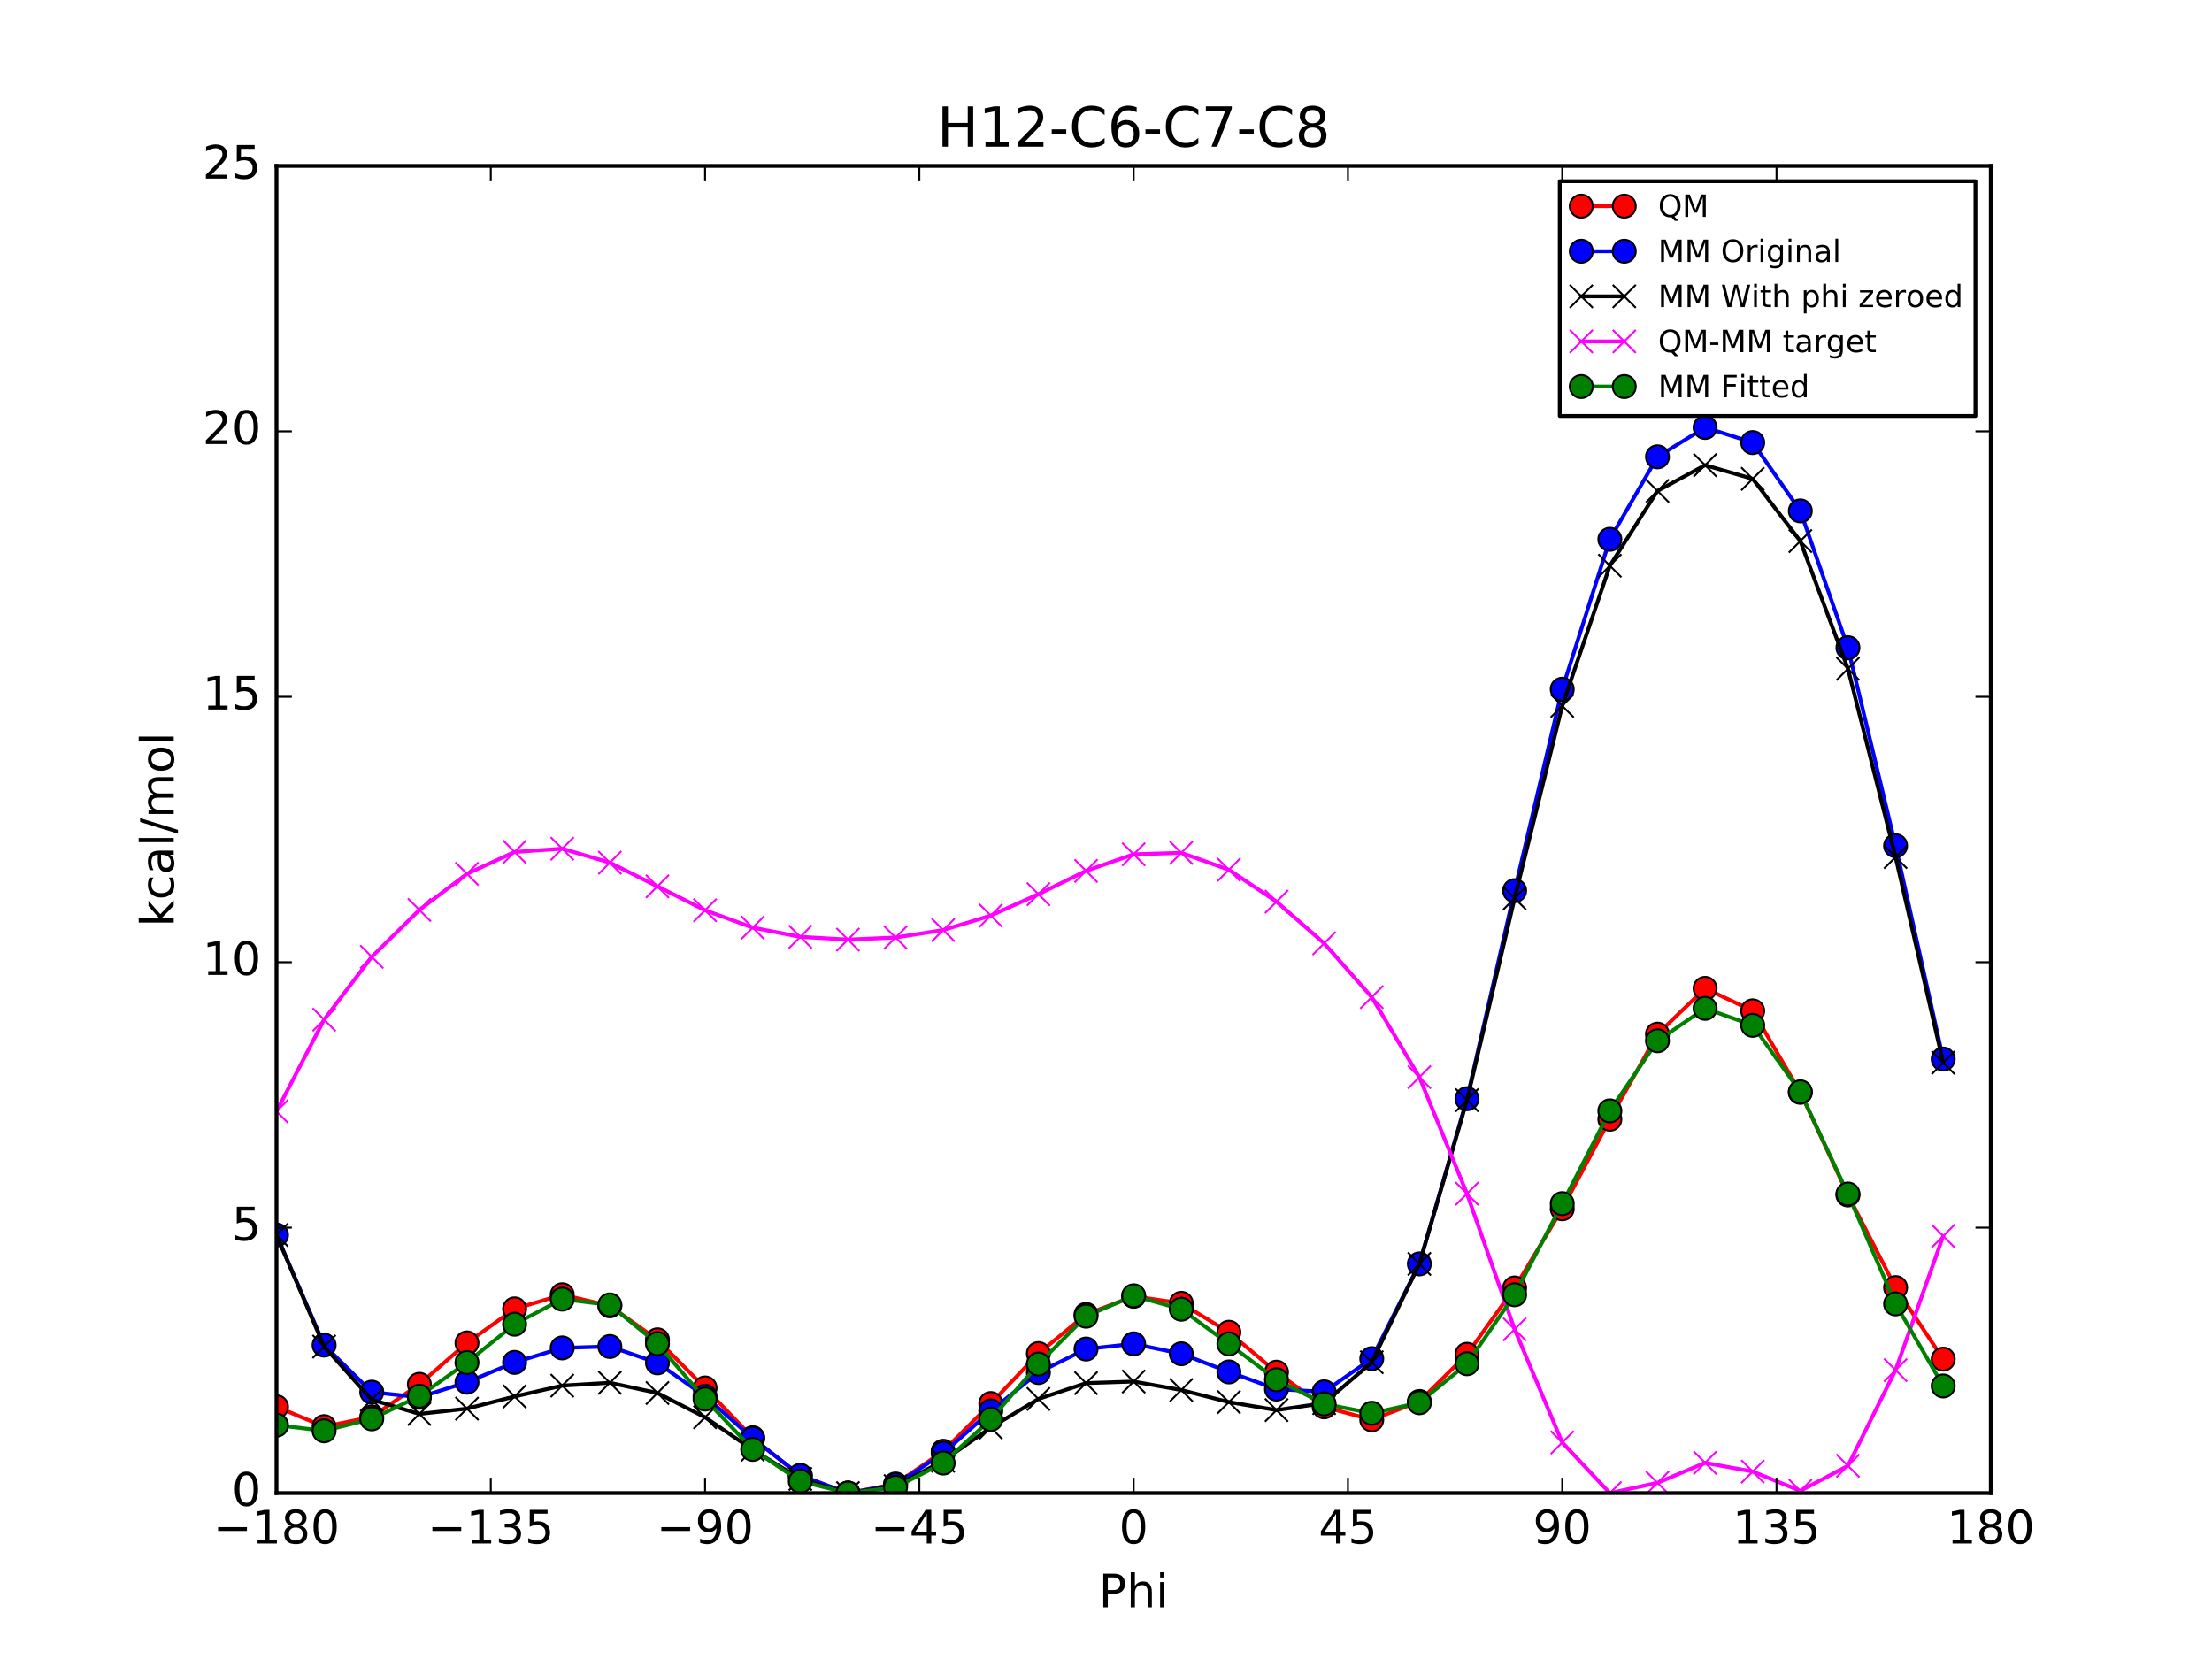<?xml version="1.0" encoding="utf-8" standalone="no"?>
<!DOCTYPE svg PUBLIC "-//W3C//DTD SVG 1.1//EN"
  "http://www.w3.org/Graphics/SVG/1.1/DTD/svg11.dtd">
<!-- Created with matplotlib (http://matplotlib.org/) -->
<svg height="432pt" version="1.1" viewBox="0 0 576 432" width="576pt" xmlns="http://www.w3.org/2000/svg" xmlns:xlink="http://www.w3.org/1999/xlink">
 <defs>
  <style type="text/css">
*{stroke-linecap:butt;stroke-linejoin:round;stroke-miterlimit:100000;}
  </style>
 </defs>
 <g id="figure_1">
  <g id="patch_1">
   <path d="M 0 432 
L 576 432 
L 576 0 
L 0 0 
z
" style="fill:#ffffff;"/>
  </g>
  <g id="axes_1">
   <g id="patch_2">
    <path d="M 72 388.8 
L 518.4 388.8 
L 518.4 43.2 
L 72 43.2 
z
" style="fill:#ffffff;"/>
   </g>
   <g id="line2d_1">
    <path clip-path="url(#p3c547d57c4)" d="M 72 366.328 
L 84.4 371.49 
L 96.8 368.967 
L 109.2 360.468 
L 121.6 349.687 
L 134 340.836 
L 146.4 337.151 
L 158.8 340.037 
L 171.2 348.884 
L 183.6 361.419 
L 196 374.386 
L 208.4 384.394 
L 220.8 388.8 
L 233.2 386.429 
L 245.6 377.902 
L 258 365.483 
L 270.4 352.466 
L 282.8 342.275 
L 295.2 337.546 
L 307.6 339.38 
L 320 346.915 
L 332.4 357.312 
L 344.8 366.344 
L 357.2 369.71 
L 369.6 364.94 
L 382 352.652 
L 394.4 335.382 
L 406.8 314.765 
L 419.2 291.445 
L 431.6 269.293 
L 444 257.377 
L 456.4 263.221 
L 468.8 284.44 
L 481.2 311.166 
L 493.6 335.286 
L 506 353.915 
" style="fill:none;stroke:#ff0000;stroke-linecap:square;"/>
    <defs>
     <path d="M 0 3 
C 0.796 3 1.559 2.684 2.121 2.121 
C 2.684 1.559 3 0.796 3 0 
C 3 -0.796 2.684 -1.559 2.121 -2.121 
C 1.559 -2.684 0.796 -3 0 -3 
C -0.796 -3 -1.559 -2.684 -2.121 -2.121 
C -2.684 -1.559 -3 -0.796 -3 0 
C -3 0.796 -2.684 1.559 -2.121 2.121 
C -1.559 2.684 -0.796 3 0 3 
z
" id="m693033c59d" style="stroke:#000000;stroke-width:0.5;"/>
    </defs>
    <g clip-path="url(#p3c547d57c4)">
     <use style="fill:#ff0000;stroke:#000000;stroke-width:0.5;" x="72" xlink:href="#m693033c59d" y="366.328"/>
     <use style="fill:#ff0000;stroke:#000000;stroke-width:0.5;" x="84.4" xlink:href="#m693033c59d" y="371.49"/>
     <use style="fill:#ff0000;stroke:#000000;stroke-width:0.5;" x="96.8" xlink:href="#m693033c59d" y="368.967"/>
     <use style="fill:#ff0000;stroke:#000000;stroke-width:0.5;" x="109.2" xlink:href="#m693033c59d" y="360.468"/>
     <use style="fill:#ff0000;stroke:#000000;stroke-width:0.5;" x="121.6" xlink:href="#m693033c59d" y="349.687"/>
     <use style="fill:#ff0000;stroke:#000000;stroke-width:0.5;" x="134" xlink:href="#m693033c59d" y="340.836"/>
     <use style="fill:#ff0000;stroke:#000000;stroke-width:0.5;" x="146.4" xlink:href="#m693033c59d" y="337.151"/>
     <use style="fill:#ff0000;stroke:#000000;stroke-width:0.5;" x="158.8" xlink:href="#m693033c59d" y="340.037"/>
     <use style="fill:#ff0000;stroke:#000000;stroke-width:0.5;" x="171.2" xlink:href="#m693033c59d" y="348.884"/>
     <use style="fill:#ff0000;stroke:#000000;stroke-width:0.5;" x="183.6" xlink:href="#m693033c59d" y="361.419"/>
     <use style="fill:#ff0000;stroke:#000000;stroke-width:0.5;" x="196" xlink:href="#m693033c59d" y="374.386"/>
     <use style="fill:#ff0000;stroke:#000000;stroke-width:0.5;" x="208.4" xlink:href="#m693033c59d" y="384.394"/>
     <use style="fill:#ff0000;stroke:#000000;stroke-width:0.5;" x="220.8" xlink:href="#m693033c59d" y="388.8"/>
     <use style="fill:#ff0000;stroke:#000000;stroke-width:0.5;" x="233.2" xlink:href="#m693033c59d" y="386.429"/>
     <use style="fill:#ff0000;stroke:#000000;stroke-width:0.5;" x="245.6" xlink:href="#m693033c59d" y="377.902"/>
     <use style="fill:#ff0000;stroke:#000000;stroke-width:0.5;" x="258" xlink:href="#m693033c59d" y="365.483"/>
     <use style="fill:#ff0000;stroke:#000000;stroke-width:0.5;" x="270.4" xlink:href="#m693033c59d" y="352.466"/>
     <use style="fill:#ff0000;stroke:#000000;stroke-width:0.5;" x="282.8" xlink:href="#m693033c59d" y="342.275"/>
     <use style="fill:#ff0000;stroke:#000000;stroke-width:0.5;" x="295.2" xlink:href="#m693033c59d" y="337.546"/>
     <use style="fill:#ff0000;stroke:#000000;stroke-width:0.5;" x="307.6" xlink:href="#m693033c59d" y="339.38"/>
     <use style="fill:#ff0000;stroke:#000000;stroke-width:0.5;" x="320" xlink:href="#m693033c59d" y="346.915"/>
     <use style="fill:#ff0000;stroke:#000000;stroke-width:0.5;" x="332.4" xlink:href="#m693033c59d" y="357.312"/>
     <use style="fill:#ff0000;stroke:#000000;stroke-width:0.5;" x="344.8" xlink:href="#m693033c59d" y="366.344"/>
     <use style="fill:#ff0000;stroke:#000000;stroke-width:0.5;" x="357.2" xlink:href="#m693033c59d" y="369.71"/>
     <use style="fill:#ff0000;stroke:#000000;stroke-width:0.5;" x="369.6" xlink:href="#m693033c59d" y="364.94"/>
     <use style="fill:#ff0000;stroke:#000000;stroke-width:0.5;" x="382" xlink:href="#m693033c59d" y="352.652"/>
     <use style="fill:#ff0000;stroke:#000000;stroke-width:0.5;" x="394.4" xlink:href="#m693033c59d" y="335.382"/>
     <use style="fill:#ff0000;stroke:#000000;stroke-width:0.5;" x="406.8" xlink:href="#m693033c59d" y="314.765"/>
     <use style="fill:#ff0000;stroke:#000000;stroke-width:0.5;" x="419.2" xlink:href="#m693033c59d" y="291.445"/>
     <use style="fill:#ff0000;stroke:#000000;stroke-width:0.5;" x="431.6" xlink:href="#m693033c59d" y="269.293"/>
     <use style="fill:#ff0000;stroke:#000000;stroke-width:0.5;" x="444" xlink:href="#m693033c59d" y="257.377"/>
     <use style="fill:#ff0000;stroke:#000000;stroke-width:0.5;" x="456.4" xlink:href="#m693033c59d" y="263.221"/>
     <use style="fill:#ff0000;stroke:#000000;stroke-width:0.5;" x="468.8" xlink:href="#m693033c59d" y="284.44"/>
     <use style="fill:#ff0000;stroke:#000000;stroke-width:0.5;" x="481.2" xlink:href="#m693033c59d" y="311.166"/>
     <use style="fill:#ff0000;stroke:#000000;stroke-width:0.5;" x="493.6" xlink:href="#m693033c59d" y="335.286"/>
     <use style="fill:#ff0000;stroke:#000000;stroke-width:0.5;" x="506" xlink:href="#m693033c59d" y="353.915"/>
    </g>
   </g>
   <g id="line2d_2">
    <path clip-path="url(#p3c547d57c4)" d="M 72 321.596 
L 84.4 350.268 
L 96.8 362.509 
L 109.2 363.842 
L 121.6 359.929 
L 134 354.763 
L 146.4 350.992 
L 158.8 350.621 
L 171.2 354.882 
L 183.6 363.581 
L 196 374.555 
L 208.4 384.17 
L 220.8 388.8 
L 233.2 386.598 
L 245.6 378.421 
L 258 367.398 
L 270.4 357.408 
L 282.8 351.282 
L 295.2 349.929 
L 307.6 352.516 
L 320 357.245 
L 332.4 361.716 
L 344.8 362.424 
L 357.2 353.786 
L 369.6 329.118 
L 382 286.104 
L 394.4 231.932 
L 406.8 179.464 
L 419.2 140.435 
L 431.6 118.955 
L 444 111.306 
L 456.4 115.245 
L 468.8 133.035 
L 481.2 168.663 
L 493.6 220.231 
L 506 275.777 
" style="fill:none;stroke:#0000ff;stroke-linecap:square;"/>
    <defs>
     <path d="M 0 3 
C 0.796 3 1.559 2.684 2.121 2.121 
C 2.684 1.559 3 0.796 3 0 
C 3 -0.796 2.684 -1.559 2.121 -2.121 
C 1.559 -2.684 0.796 -3 0 -3 
C -0.796 -3 -1.559 -2.684 -2.121 -2.121 
C -2.684 -1.559 -3 -0.796 -3 0 
C -3 0.796 -2.684 1.559 -2.121 2.121 
C -1.559 2.684 -0.796 3 0 3 
z
" id="md26590751b" style="stroke:#000000;stroke-width:0.5;"/>
    </defs>
    <g clip-path="url(#p3c547d57c4)">
     <use style="fill:#0000ff;stroke:#000000;stroke-width:0.5;" x="72" xlink:href="#md26590751b" y="321.596"/>
     <use style="fill:#0000ff;stroke:#000000;stroke-width:0.5;" x="84.4" xlink:href="#md26590751b" y="350.268"/>
     <use style="fill:#0000ff;stroke:#000000;stroke-width:0.5;" x="96.8" xlink:href="#md26590751b" y="362.509"/>
     <use style="fill:#0000ff;stroke:#000000;stroke-width:0.5;" x="109.2" xlink:href="#md26590751b" y="363.842"/>
     <use style="fill:#0000ff;stroke:#000000;stroke-width:0.5;" x="121.6" xlink:href="#md26590751b" y="359.929"/>
     <use style="fill:#0000ff;stroke:#000000;stroke-width:0.5;" x="134" xlink:href="#md26590751b" y="354.763"/>
     <use style="fill:#0000ff;stroke:#000000;stroke-width:0.5;" x="146.4" xlink:href="#md26590751b" y="350.992"/>
     <use style="fill:#0000ff;stroke:#000000;stroke-width:0.5;" x="158.8" xlink:href="#md26590751b" y="350.621"/>
     <use style="fill:#0000ff;stroke:#000000;stroke-width:0.5;" x="171.2" xlink:href="#md26590751b" y="354.882"/>
     <use style="fill:#0000ff;stroke:#000000;stroke-width:0.5;" x="183.6" xlink:href="#md26590751b" y="363.581"/>
     <use style="fill:#0000ff;stroke:#000000;stroke-width:0.5;" x="196" xlink:href="#md26590751b" y="374.555"/>
     <use style="fill:#0000ff;stroke:#000000;stroke-width:0.5;" x="208.4" xlink:href="#md26590751b" y="384.17"/>
     <use style="fill:#0000ff;stroke:#000000;stroke-width:0.5;" x="220.8" xlink:href="#md26590751b" y="388.8"/>
     <use style="fill:#0000ff;stroke:#000000;stroke-width:0.5;" x="233.2" xlink:href="#md26590751b" y="386.598"/>
     <use style="fill:#0000ff;stroke:#000000;stroke-width:0.5;" x="245.6" xlink:href="#md26590751b" y="378.421"/>
     <use style="fill:#0000ff;stroke:#000000;stroke-width:0.5;" x="258" xlink:href="#md26590751b" y="367.398"/>
     <use style="fill:#0000ff;stroke:#000000;stroke-width:0.5;" x="270.4" xlink:href="#md26590751b" y="357.408"/>
     <use style="fill:#0000ff;stroke:#000000;stroke-width:0.5;" x="282.8" xlink:href="#md26590751b" y="351.282"/>
     <use style="fill:#0000ff;stroke:#000000;stroke-width:0.5;" x="295.2" xlink:href="#md26590751b" y="349.929"/>
     <use style="fill:#0000ff;stroke:#000000;stroke-width:0.5;" x="307.6" xlink:href="#md26590751b" y="352.516"/>
     <use style="fill:#0000ff;stroke:#000000;stroke-width:0.5;" x="320" xlink:href="#md26590751b" y="357.245"/>
     <use style="fill:#0000ff;stroke:#000000;stroke-width:0.5;" x="332.4" xlink:href="#md26590751b" y="361.716"/>
     <use style="fill:#0000ff;stroke:#000000;stroke-width:0.5;" x="344.8" xlink:href="#md26590751b" y="362.424"/>
     <use style="fill:#0000ff;stroke:#000000;stroke-width:0.5;" x="357.2" xlink:href="#md26590751b" y="353.786"/>
     <use style="fill:#0000ff;stroke:#000000;stroke-width:0.5;" x="369.6" xlink:href="#md26590751b" y="329.118"/>
     <use style="fill:#0000ff;stroke:#000000;stroke-width:0.5;" x="382" xlink:href="#md26590751b" y="286.104"/>
     <use style="fill:#0000ff;stroke:#000000;stroke-width:0.5;" x="394.4" xlink:href="#md26590751b" y="231.932"/>
     <use style="fill:#0000ff;stroke:#000000;stroke-width:0.5;" x="406.8" xlink:href="#md26590751b" y="179.464"/>
     <use style="fill:#0000ff;stroke:#000000;stroke-width:0.5;" x="419.2" xlink:href="#md26590751b" y="140.435"/>
     <use style="fill:#0000ff;stroke:#000000;stroke-width:0.5;" x="431.6" xlink:href="#md26590751b" y="118.955"/>
     <use style="fill:#0000ff;stroke:#000000;stroke-width:0.5;" x="444" xlink:href="#md26590751b" y="111.306"/>
     <use style="fill:#0000ff;stroke:#000000;stroke-width:0.5;" x="456.4" xlink:href="#md26590751b" y="115.245"/>
     <use style="fill:#0000ff;stroke:#000000;stroke-width:0.5;" x="468.8" xlink:href="#md26590751b" y="133.035"/>
     <use style="fill:#0000ff;stroke:#000000;stroke-width:0.5;" x="481.2" xlink:href="#md26590751b" y="168.663"/>
     <use style="fill:#0000ff;stroke:#000000;stroke-width:0.5;" x="493.6" xlink:href="#md26590751b" y="220.231"/>
     <use style="fill:#0000ff;stroke:#000000;stroke-width:0.5;" x="506" xlink:href="#md26590751b" y="275.777"/>
    </g>
   </g>
   <g id="line2d_3">
    <path clip-path="url(#p3c547d57c4)" d="M 72 321.596 
L 84.4 350.643 
L 96.8 364.474 
L 109.2 368.187 
L 121.6 366.806 
L 134 363.644 
L 146.4 360.815 
L 158.8 360.069 
L 171.2 362.74 
L 183.6 369.059 
L 196 377.501 
L 208.4 385.112 
L 220.8 388.8 
L 233.2 386.973 
L 245.6 380.386 
L 258 371.743 
L 270.4 364.285 
L 282.8 360.163 
L 295.2 359.751 
L 307.6 361.964 
L 320 365.102 
L 332.4 367.194 
L 344.8 365.37 
L 357.2 354.727 
L 369.6 329.118 
L 382 286.479 
L 394.4 233.898 
L 406.8 183.809 
L 419.2 147.311 
L 431.6 127.837 
L 444 121.129 
L 456.4 124.693 
L 468.8 140.892 
L 481.2 174.141 
L 493.6 223.177 
L 506 276.718 
" style="fill:none;stroke:#000000;stroke-linecap:square;"/>
    <defs>
     <path d="M -3 3 
L 3 -3 
M -3 -3 
L 3 3 
" id="m1d1dc48203" style="stroke:#000000;stroke-width:0.5;"/>
    </defs>
    <g clip-path="url(#p3c547d57c4)">
     <use style="stroke:#000000;stroke-width:0.5;" x="72" xlink:href="#m1d1dc48203" y="321.596"/>
     <use style="stroke:#000000;stroke-width:0.5;" x="84.4" xlink:href="#m1d1dc48203" y="350.643"/>
     <use style="stroke:#000000;stroke-width:0.5;" x="96.8" xlink:href="#m1d1dc48203" y="364.474"/>
     <use style="stroke:#000000;stroke-width:0.5;" x="109.2" xlink:href="#m1d1dc48203" y="368.187"/>
     <use style="stroke:#000000;stroke-width:0.5;" x="121.6" xlink:href="#m1d1dc48203" y="366.806"/>
     <use style="stroke:#000000;stroke-width:0.5;" x="134" xlink:href="#m1d1dc48203" y="363.644"/>
     <use style="stroke:#000000;stroke-width:0.5;" x="146.4" xlink:href="#m1d1dc48203" y="360.815"/>
     <use style="stroke:#000000;stroke-width:0.5;" x="158.8" xlink:href="#m1d1dc48203" y="360.069"/>
     <use style="stroke:#000000;stroke-width:0.5;" x="171.2" xlink:href="#m1d1dc48203" y="362.74"/>
     <use style="stroke:#000000;stroke-width:0.5;" x="183.6" xlink:href="#m1d1dc48203" y="369.059"/>
     <use style="stroke:#000000;stroke-width:0.5;" x="196" xlink:href="#m1d1dc48203" y="377.501"/>
     <use style="stroke:#000000;stroke-width:0.5;" x="208.4" xlink:href="#m1d1dc48203" y="385.112"/>
     <use style="stroke:#000000;stroke-width:0.5;" x="220.8" xlink:href="#m1d1dc48203" y="388.8"/>
     <use style="stroke:#000000;stroke-width:0.5;" x="233.2" xlink:href="#m1d1dc48203" y="386.973"/>
     <use style="stroke:#000000;stroke-width:0.5;" x="245.6" xlink:href="#m1d1dc48203" y="380.386"/>
     <use style="stroke:#000000;stroke-width:0.5;" x="258" xlink:href="#m1d1dc48203" y="371.743"/>
     <use style="stroke:#000000;stroke-width:0.5;" x="270.4" xlink:href="#m1d1dc48203" y="364.285"/>
     <use style="stroke:#000000;stroke-width:0.5;" x="282.8" xlink:href="#m1d1dc48203" y="360.163"/>
     <use style="stroke:#000000;stroke-width:0.5;" x="295.2" xlink:href="#m1d1dc48203" y="359.751"/>
     <use style="stroke:#000000;stroke-width:0.5;" x="307.6" xlink:href="#m1d1dc48203" y="361.964"/>
     <use style="stroke:#000000;stroke-width:0.5;" x="320" xlink:href="#m1d1dc48203" y="365.102"/>
     <use style="stroke:#000000;stroke-width:0.5;" x="332.4" xlink:href="#m1d1dc48203" y="367.194"/>
     <use style="stroke:#000000;stroke-width:0.5;" x="344.8" xlink:href="#m1d1dc48203" y="365.37"/>
     <use style="stroke:#000000;stroke-width:0.5;" x="357.2" xlink:href="#m1d1dc48203" y="354.727"/>
     <use style="stroke:#000000;stroke-width:0.5;" x="369.6" xlink:href="#m1d1dc48203" y="329.118"/>
     <use style="stroke:#000000;stroke-width:0.5;" x="382" xlink:href="#m1d1dc48203" y="286.479"/>
     <use style="stroke:#000000;stroke-width:0.5;" x="394.4" xlink:href="#m1d1dc48203" y="233.898"/>
     <use style="stroke:#000000;stroke-width:0.5;" x="406.8" xlink:href="#m1d1dc48203" y="183.809"/>
     <use style="stroke:#000000;stroke-width:0.5;" x="419.2" xlink:href="#m1d1dc48203" y="147.311"/>
     <use style="stroke:#000000;stroke-width:0.5;" x="431.6" xlink:href="#m1d1dc48203" y="127.837"/>
     <use style="stroke:#000000;stroke-width:0.5;" x="444" xlink:href="#m1d1dc48203" y="121.129"/>
     <use style="stroke:#000000;stroke-width:0.5;" x="456.4" xlink:href="#m1d1dc48203" y="124.693"/>
     <use style="stroke:#000000;stroke-width:0.5;" x="468.8" xlink:href="#m1d1dc48203" y="140.892"/>
     <use style="stroke:#000000;stroke-width:0.5;" x="481.2" xlink:href="#m1d1dc48203" y="174.141"/>
     <use style="stroke:#000000;stroke-width:0.5;" x="493.6" xlink:href="#m1d1dc48203" y="223.177"/>
     <use style="stroke:#000000;stroke-width:0.5;" x="506" xlink:href="#m1d1dc48203" y="276.718"/>
    </g>
   </g>
   <g id="line2d_4">
    <path clip-path="url(#p3c547d57c4)" d="M 72 289.398 
L 84.4 265.514 
L 96.8 249.159 
L 109.2 236.947 
L 121.6 227.548 
L 134 221.858 
L 146.4 221.003 
L 158.8 224.635 
L 171.2 230.811 
L 183.6 237.027 
L 196 241.552 
L 208.4 243.949 
L 220.8 244.667 
L 233.2 244.123 
L 245.6 242.183 
L 258 238.407 
L 270.4 232.847 
L 282.8 226.779 
L 295.2 222.461 
L 307.6 222.083 
L 320 226.479 
L 332.4 234.785 
L 344.8 245.64 
L 357.2 259.649 
L 369.6 280.489 
L 382 310.84 
L 394.4 346.151 
L 406.8 375.623 
L 419.2 388.8 
L 431.6 386.123 
L 444 380.915 
L 456.4 383.195 
L 468.8 388.215 
L 481.2 381.691 
L 493.6 356.775 
L 506 321.864 
" style="fill:none;stroke:#ff00ff;stroke-linecap:square;"/>
    <defs>
     <path d="M -3 3 
L 3 -3 
M -3 -3 
L 3 3 
" id="maaacaf6e98" style="stroke:#ff00ff;stroke-width:0.5;"/>
    </defs>
    <g clip-path="url(#p3c547d57c4)">
     <use style="fill:#ff00ff;stroke:#ff00ff;stroke-width:0.5;" x="72" xlink:href="#maaacaf6e98" y="289.398"/>
     <use style="fill:#ff00ff;stroke:#ff00ff;stroke-width:0.5;" x="84.4" xlink:href="#maaacaf6e98" y="265.514"/>
     <use style="fill:#ff00ff;stroke:#ff00ff;stroke-width:0.5;" x="96.8" xlink:href="#maaacaf6e98" y="249.159"/>
     <use style="fill:#ff00ff;stroke:#ff00ff;stroke-width:0.5;" x="109.2" xlink:href="#maaacaf6e98" y="236.947"/>
     <use style="fill:#ff00ff;stroke:#ff00ff;stroke-width:0.5;" x="121.6" xlink:href="#maaacaf6e98" y="227.548"/>
     <use style="fill:#ff00ff;stroke:#ff00ff;stroke-width:0.5;" x="134" xlink:href="#maaacaf6e98" y="221.858"/>
     <use style="fill:#ff00ff;stroke:#ff00ff;stroke-width:0.5;" x="146.4" xlink:href="#maaacaf6e98" y="221.003"/>
     <use style="fill:#ff00ff;stroke:#ff00ff;stroke-width:0.5;" x="158.8" xlink:href="#maaacaf6e98" y="224.635"/>
     <use style="fill:#ff00ff;stroke:#ff00ff;stroke-width:0.5;" x="171.2" xlink:href="#maaacaf6e98" y="230.811"/>
     <use style="fill:#ff00ff;stroke:#ff00ff;stroke-width:0.5;" x="183.6" xlink:href="#maaacaf6e98" y="237.027"/>
     <use style="fill:#ff00ff;stroke:#ff00ff;stroke-width:0.5;" x="196" xlink:href="#maaacaf6e98" y="241.552"/>
     <use style="fill:#ff00ff;stroke:#ff00ff;stroke-width:0.5;" x="208.4" xlink:href="#maaacaf6e98" y="243.949"/>
     <use style="fill:#ff00ff;stroke:#ff00ff;stroke-width:0.5;" x="220.8" xlink:href="#maaacaf6e98" y="244.667"/>
     <use style="fill:#ff00ff;stroke:#ff00ff;stroke-width:0.5;" x="233.2" xlink:href="#maaacaf6e98" y="244.123"/>
     <use style="fill:#ff00ff;stroke:#ff00ff;stroke-width:0.5;" x="245.6" xlink:href="#maaacaf6e98" y="242.183"/>
     <use style="fill:#ff00ff;stroke:#ff00ff;stroke-width:0.5;" x="258" xlink:href="#maaacaf6e98" y="238.407"/>
     <use style="fill:#ff00ff;stroke:#ff00ff;stroke-width:0.5;" x="270.4" xlink:href="#maaacaf6e98" y="232.847"/>
     <use style="fill:#ff00ff;stroke:#ff00ff;stroke-width:0.5;" x="282.8" xlink:href="#maaacaf6e98" y="226.779"/>
     <use style="fill:#ff00ff;stroke:#ff00ff;stroke-width:0.5;" x="295.2" xlink:href="#maaacaf6e98" y="222.461"/>
     <use style="fill:#ff00ff;stroke:#ff00ff;stroke-width:0.5;" x="307.6" xlink:href="#maaacaf6e98" y="222.083"/>
     <use style="fill:#ff00ff;stroke:#ff00ff;stroke-width:0.5;" x="320" xlink:href="#maaacaf6e98" y="226.479"/>
     <use style="fill:#ff00ff;stroke:#ff00ff;stroke-width:0.5;" x="332.4" xlink:href="#maaacaf6e98" y="234.785"/>
     <use style="fill:#ff00ff;stroke:#ff00ff;stroke-width:0.5;" x="344.8" xlink:href="#maaacaf6e98" y="245.64"/>
     <use style="fill:#ff00ff;stroke:#ff00ff;stroke-width:0.5;" x="357.2" xlink:href="#maaacaf6e98" y="259.649"/>
     <use style="fill:#ff00ff;stroke:#ff00ff;stroke-width:0.5;" x="369.6" xlink:href="#maaacaf6e98" y="280.489"/>
     <use style="fill:#ff00ff;stroke:#ff00ff;stroke-width:0.5;" x="382" xlink:href="#maaacaf6e98" y="310.84"/>
     <use style="fill:#ff00ff;stroke:#ff00ff;stroke-width:0.5;" x="394.4" xlink:href="#maaacaf6e98" y="346.151"/>
     <use style="fill:#ff00ff;stroke:#ff00ff;stroke-width:0.5;" x="406.8" xlink:href="#maaacaf6e98" y="375.623"/>
     <use style="fill:#ff00ff;stroke:#ff00ff;stroke-width:0.5;" x="419.2" xlink:href="#maaacaf6e98" y="388.8"/>
     <use style="fill:#ff00ff;stroke:#ff00ff;stroke-width:0.5;" x="431.6" xlink:href="#maaacaf6e98" y="386.123"/>
     <use style="fill:#ff00ff;stroke:#ff00ff;stroke-width:0.5;" x="444" xlink:href="#maaacaf6e98" y="380.915"/>
     <use style="fill:#ff00ff;stroke:#ff00ff;stroke-width:0.5;" x="456.4" xlink:href="#maaacaf6e98" y="383.195"/>
     <use style="fill:#ff00ff;stroke:#ff00ff;stroke-width:0.5;" x="468.8" xlink:href="#maaacaf6e98" y="388.215"/>
     <use style="fill:#ff00ff;stroke:#ff00ff;stroke-width:0.5;" x="481.2" xlink:href="#maaacaf6e98" y="381.691"/>
     <use style="fill:#ff00ff;stroke:#ff00ff;stroke-width:0.5;" x="493.6" xlink:href="#maaacaf6e98" y="356.775"/>
     <use style="fill:#ff00ff;stroke:#ff00ff;stroke-width:0.5;" x="506" xlink:href="#maaacaf6e98" y="321.864"/>
    </g>
   </g>
   <g id="line2d_5">
    <path clip-path="url(#p3c547d57c4)" d="M 72 371.101 
L 84.4 372.584 
L 96.8 369.468 
L 109.2 363.566 
L 121.6 354.791 
L 134 344.815 
L 146.4 338.289 
L 158.8 339.807 
L 171.2 349.876 
L 183.6 364.313 
L 196 377.417 
L 208.4 385.719 
L 220.8 388.8 
L 233.2 387.287 
L 245.6 380.976 
L 258 369.599 
L 270.4 355.197 
L 282.8 342.725 
L 295.2 337.426 
L 307.6 340.912 
L 320 349.944 
L 332.4 359.27 
L 344.8 365.577 
L 357.2 368.004 
L 369.6 365.268 
L 382 355.11 
L 394.4 337.15 
L 406.8 313.423 
L 419.2 289.268 
L 431.6 271.013 
L 444 262.572 
L 456.4 266.996 
L 468.8 284.31 
L 481.2 310.921 
L 493.6 339.532 
L 506 360.901 
" style="fill:none;stroke:#008000;stroke-linecap:square;"/>
    <defs>
     <path d="M 0 3 
C 0.796 3 1.559 2.684 2.121 2.121 
C 2.684 1.559 3 0.796 3 0 
C 3 -0.796 2.684 -1.559 2.121 -2.121 
C 1.559 -2.684 0.796 -3 0 -3 
C -0.796 -3 -1.559 -2.684 -2.121 -2.121 
C -2.684 -1.559 -3 -0.796 -3 0 
C -3 0.796 -2.684 1.559 -2.121 2.121 
C -1.559 2.684 -0.796 3 0 3 
z
" id="m070be13d8a" style="stroke:#000000;stroke-width:0.5;"/>
    </defs>
    <g clip-path="url(#p3c547d57c4)">
     <use style="fill:#008000;stroke:#000000;stroke-width:0.5;" x="72" xlink:href="#m070be13d8a" y="371.101"/>
     <use style="fill:#008000;stroke:#000000;stroke-width:0.5;" x="84.4" xlink:href="#m070be13d8a" y="372.584"/>
     <use style="fill:#008000;stroke:#000000;stroke-width:0.5;" x="96.8" xlink:href="#m070be13d8a" y="369.468"/>
     <use style="fill:#008000;stroke:#000000;stroke-width:0.5;" x="109.2" xlink:href="#m070be13d8a" y="363.566"/>
     <use style="fill:#008000;stroke:#000000;stroke-width:0.5;" x="121.6" xlink:href="#m070be13d8a" y="354.791"/>
     <use style="fill:#008000;stroke:#000000;stroke-width:0.5;" x="134" xlink:href="#m070be13d8a" y="344.815"/>
     <use style="fill:#008000;stroke:#000000;stroke-width:0.5;" x="146.4" xlink:href="#m070be13d8a" y="338.289"/>
     <use style="fill:#008000;stroke:#000000;stroke-width:0.5;" x="158.8" xlink:href="#m070be13d8a" y="339.807"/>
     <use style="fill:#008000;stroke:#000000;stroke-width:0.5;" x="171.2" xlink:href="#m070be13d8a" y="349.876"/>
     <use style="fill:#008000;stroke:#000000;stroke-width:0.5;" x="183.6" xlink:href="#m070be13d8a" y="364.313"/>
     <use style="fill:#008000;stroke:#000000;stroke-width:0.5;" x="196" xlink:href="#m070be13d8a" y="377.417"/>
     <use style="fill:#008000;stroke:#000000;stroke-width:0.5;" x="208.4" xlink:href="#m070be13d8a" y="385.719"/>
     <use style="fill:#008000;stroke:#000000;stroke-width:0.5;" x="220.8" xlink:href="#m070be13d8a" y="388.8"/>
     <use style="fill:#008000;stroke:#000000;stroke-width:0.5;" x="233.2" xlink:href="#m070be13d8a" y="387.287"/>
     <use style="fill:#008000;stroke:#000000;stroke-width:0.5;" x="245.6" xlink:href="#m070be13d8a" y="380.976"/>
     <use style="fill:#008000;stroke:#000000;stroke-width:0.5;" x="258" xlink:href="#m070be13d8a" y="369.599"/>
     <use style="fill:#008000;stroke:#000000;stroke-width:0.5;" x="270.4" xlink:href="#m070be13d8a" y="355.197"/>
     <use style="fill:#008000;stroke:#000000;stroke-width:0.5;" x="282.8" xlink:href="#m070be13d8a" y="342.725"/>
     <use style="fill:#008000;stroke:#000000;stroke-width:0.5;" x="295.2" xlink:href="#m070be13d8a" y="337.426"/>
     <use style="fill:#008000;stroke:#000000;stroke-width:0.5;" x="307.6" xlink:href="#m070be13d8a" y="340.912"/>
     <use style="fill:#008000;stroke:#000000;stroke-width:0.5;" x="320" xlink:href="#m070be13d8a" y="349.944"/>
     <use style="fill:#008000;stroke:#000000;stroke-width:0.5;" x="332.4" xlink:href="#m070be13d8a" y="359.27"/>
     <use style="fill:#008000;stroke:#000000;stroke-width:0.5;" x="344.8" xlink:href="#m070be13d8a" y="365.577"/>
     <use style="fill:#008000;stroke:#000000;stroke-width:0.5;" x="357.2" xlink:href="#m070be13d8a" y="368.004"/>
     <use style="fill:#008000;stroke:#000000;stroke-width:0.5;" x="369.6" xlink:href="#m070be13d8a" y="365.268"/>
     <use style="fill:#008000;stroke:#000000;stroke-width:0.5;" x="382" xlink:href="#m070be13d8a" y="355.11"/>
     <use style="fill:#008000;stroke:#000000;stroke-width:0.5;" x="394.4" xlink:href="#m070be13d8a" y="337.15"/>
     <use style="fill:#008000;stroke:#000000;stroke-width:0.5;" x="406.8" xlink:href="#m070be13d8a" y="313.423"/>
     <use style="fill:#008000;stroke:#000000;stroke-width:0.5;" x="419.2" xlink:href="#m070be13d8a" y="289.268"/>
     <use style="fill:#008000;stroke:#000000;stroke-width:0.5;" x="431.6" xlink:href="#m070be13d8a" y="271.013"/>
     <use style="fill:#008000;stroke:#000000;stroke-width:0.5;" x="444" xlink:href="#m070be13d8a" y="262.572"/>
     <use style="fill:#008000;stroke:#000000;stroke-width:0.5;" x="456.4" xlink:href="#m070be13d8a" y="266.996"/>
     <use style="fill:#008000;stroke:#000000;stroke-width:0.5;" x="468.8" xlink:href="#m070be13d8a" y="284.31"/>
     <use style="fill:#008000;stroke:#000000;stroke-width:0.5;" x="481.2" xlink:href="#m070be13d8a" y="310.921"/>
     <use style="fill:#008000;stroke:#000000;stroke-width:0.5;" x="493.6" xlink:href="#m070be13d8a" y="339.532"/>
     <use style="fill:#008000;stroke:#000000;stroke-width:0.5;" x="506" xlink:href="#m070be13d8a" y="360.901"/>
    </g>
   </g>
   <g id="patch_3">
    <path d="M 72 43.2 
L 518.4 43.2 
" style="fill:none;stroke:#000000;stroke-linecap:square;stroke-linejoin:miter;"/>
   </g>
   <g id="patch_4">
    <path d="M 518.4 388.8 
L 518.4 43.2 
" style="fill:none;stroke:#000000;stroke-linecap:square;stroke-linejoin:miter;"/>
   </g>
   <g id="patch_5">
    <path d="M 72 388.8 
L 72 43.2 
" style="fill:none;stroke:#000000;stroke-linecap:square;stroke-linejoin:miter;"/>
   </g>
   <g id="patch_6">
    <path d="M 72 388.8 
L 518.4 388.8 
" style="fill:none;stroke:#000000;stroke-linecap:square;stroke-linejoin:miter;"/>
   </g>
   <g id="matplotlib.axis_1">
    <g id="xtick_1">
     <g id="line2d_6">
      <defs>
       <path d="M 0 0 
L 0 -4 
" id="mdb6dbe535b" style="stroke:#000000;stroke-width:0.5;"/>
      </defs>
      <g>
       <use style="stroke:#000000;stroke-width:0.5;" x="72.0" xlink:href="#mdb6dbe535b" y="388.8"/>
      </g>
     </g>
     <g id="line2d_7">
      <defs>
       <path d="M 0 0 
L 0 4 
" id="md3f8cefbfd" style="stroke:#000000;stroke-width:0.5;"/>
      </defs>
      <g>
       <use style="stroke:#000000;stroke-width:0.5;" x="72.0" xlink:href="#md3f8cefbfd" y="43.2"/>
      </g>
     </g>
     <g id="text_1">
      <!-- −180 -->
      <defs>
       <path d="M 12.406 8.297 
L 28.516 8.297 
L 28.516 63.922 
L 10.984 60.406 
L 10.984 69.391 
L 28.422 72.906 
L 38.281 72.906 
L 38.281 8.297 
L 54.391 8.297 
L 54.391 0 
L 12.406 0 
z
" id="BitstreamVeraSans-Roman-31"/>
       <path d="M 10.594 35.5 
L 73.188 35.5 
L 73.188 27.203 
L 10.594 27.203 
z
" id="BitstreamVeraSans-Roman-2212"/>
       <path d="M 31.781 34.625 
Q 24.75 34.625 20.719 30.859 
Q 16.703 27.094 16.703 20.516 
Q 16.703 13.922 20.719 10.156 
Q 24.75 6.391 31.781 6.391 
Q 38.812 6.391 42.859 10.172 
Q 46.922 13.969 46.922 20.516 
Q 46.922 27.094 42.891 30.859 
Q 38.875 34.625 31.781 34.625 
M 21.922 38.812 
Q 15.578 40.375 12.031 44.719 
Q 8.5 49.078 8.5 55.328 
Q 8.5 64.062 14.719 69.141 
Q 20.953 74.219 31.781 74.219 
Q 42.672 74.219 48.875 69.141 
Q 55.078 64.062 55.078 55.328 
Q 55.078 49.078 51.531 44.719 
Q 48 40.375 41.703 38.812 
Q 48.828 37.156 52.797 32.312 
Q 56.781 27.484 56.781 20.516 
Q 56.781 9.906 50.312 4.234 
Q 43.844 -1.422 31.781 -1.422 
Q 19.734 -1.422 13.25 4.234 
Q 6.781 9.906 6.781 20.516 
Q 6.781 27.484 10.781 32.312 
Q 14.797 37.156 21.922 38.812 
M 18.312 54.391 
Q 18.312 48.734 21.844 45.562 
Q 25.391 42.391 31.781 42.391 
Q 38.141 42.391 41.719 45.562 
Q 45.312 48.734 45.312 54.391 
Q 45.312 60.062 41.719 63.234 
Q 38.141 66.406 31.781 66.406 
Q 25.391 66.406 21.844 63.234 
Q 18.312 60.062 18.312 54.391 
" id="BitstreamVeraSans-Roman-38"/>
       <path d="M 31.781 66.406 
Q 24.172 66.406 20.328 58.906 
Q 16.5 51.422 16.5 36.375 
Q 16.5 21.391 20.328 13.891 
Q 24.172 6.391 31.781 6.391 
Q 39.453 6.391 43.281 13.891 
Q 47.125 21.391 47.125 36.375 
Q 47.125 51.422 43.281 58.906 
Q 39.453 66.406 31.781 66.406 
M 31.781 74.219 
Q 44.047 74.219 50.516 64.516 
Q 56.984 54.828 56.984 36.375 
Q 56.984 17.969 50.516 8.266 
Q 44.047 -1.422 31.781 -1.422 
Q 19.531 -1.422 13.062 8.266 
Q 6.594 17.969 6.594 36.375 
Q 6.594 54.828 13.062 64.516 
Q 19.531 74.219 31.781 74.219 
" id="BitstreamVeraSans-Roman-30"/>
      </defs>
      <g transform="translate(55.52 401.918)scale(0.12 -0.12)">
       <use xlink:href="#BitstreamVeraSans-Roman-2212"/>
       <use x="83.789" xlink:href="#BitstreamVeraSans-Roman-31"/>
       <use x="147.412" xlink:href="#BitstreamVeraSans-Roman-38"/>
       <use x="211.035" xlink:href="#BitstreamVeraSans-Roman-30"/>
      </g>
     </g>
    </g>
    <g id="xtick_2">
     <g id="line2d_8">
      <g>
       <use style="stroke:#000000;stroke-width:0.5;" x="127.8" xlink:href="#mdb6dbe535b" y="388.8"/>
      </g>
     </g>
     <g id="line2d_9">
      <g>
       <use style="stroke:#000000;stroke-width:0.5;" x="127.8" xlink:href="#md3f8cefbfd" y="43.2"/>
      </g>
     </g>
     <g id="text_2">
      <!-- −135 -->
      <defs>
       <path d="M 10.797 72.906 
L 49.516 72.906 
L 49.516 64.594 
L 19.828 64.594 
L 19.828 46.734 
Q 21.969 47.469 24.109 47.828 
Q 26.266 48.188 28.422 48.188 
Q 40.625 48.188 47.75 41.5 
Q 54.891 34.812 54.891 23.391 
Q 54.891 11.625 47.562 5.094 
Q 40.234 -1.422 26.906 -1.422 
Q 22.312 -1.422 17.547 -0.641 
Q 12.797 0.141 7.719 1.703 
L 7.719 11.625 
Q 12.109 9.234 16.797 8.062 
Q 21.484 6.891 26.703 6.891 
Q 35.156 6.891 40.078 11.328 
Q 45.016 15.766 45.016 23.391 
Q 45.016 31 40.078 35.438 
Q 35.156 39.891 26.703 39.891 
Q 22.75 39.891 18.812 39.016 
Q 14.891 38.141 10.797 36.281 
z
" id="BitstreamVeraSans-Roman-35"/>
       <path d="M 40.578 39.312 
Q 47.656 37.797 51.625 33 
Q 55.609 28.219 55.609 21.188 
Q 55.609 10.406 48.188 4.484 
Q 40.766 -1.422 27.094 -1.422 
Q 22.516 -1.422 17.656 -0.516 
Q 12.797 0.391 7.625 2.203 
L 7.625 11.719 
Q 11.719 9.328 16.594 8.109 
Q 21.484 6.891 26.812 6.891 
Q 36.078 6.891 40.938 10.547 
Q 45.797 14.203 45.797 21.188 
Q 45.797 27.641 41.281 31.266 
Q 36.766 34.906 28.719 34.906 
L 20.219 34.906 
L 20.219 43.016 
L 29.109 43.016 
Q 36.375 43.016 40.234 45.922 
Q 44.094 48.828 44.094 54.297 
Q 44.094 59.906 40.109 62.906 
Q 36.141 65.922 28.719 65.922 
Q 24.656 65.922 20.016 65.031 
Q 15.375 64.156 9.812 62.312 
L 9.812 71.094 
Q 15.438 72.656 20.344 73.438 
Q 25.25 74.219 29.594 74.219 
Q 40.828 74.219 47.359 69.109 
Q 53.906 64.016 53.906 55.328 
Q 53.906 49.266 50.438 45.094 
Q 46.969 40.922 40.578 39.312 
" id="BitstreamVeraSans-Roman-33"/>
      </defs>
      <g transform="translate(111.32 401.918)scale(0.12 -0.12)">
       <use xlink:href="#BitstreamVeraSans-Roman-2212"/>
       <use x="83.789" xlink:href="#BitstreamVeraSans-Roman-31"/>
       <use x="147.412" xlink:href="#BitstreamVeraSans-Roman-33"/>
       <use x="211.035" xlink:href="#BitstreamVeraSans-Roman-35"/>
      </g>
     </g>
    </g>
    <g id="xtick_3">
     <g id="line2d_10">
      <g>
       <use style="stroke:#000000;stroke-width:0.5;" x="183.6" xlink:href="#mdb6dbe535b" y="388.8"/>
      </g>
     </g>
     <g id="line2d_11">
      <g>
       <use style="stroke:#000000;stroke-width:0.5;" x="183.6" xlink:href="#md3f8cefbfd" y="43.2"/>
      </g>
     </g>
     <g id="text_3">
      <!-- −90 -->
      <defs>
       <path d="M 10.984 1.516 
L 10.984 10.5 
Q 14.703 8.734 18.5 7.812 
Q 22.312 6.891 25.984 6.891 
Q 35.75 6.891 40.891 13.453 
Q 46.047 20.016 46.781 33.406 
Q 43.953 29.203 39.594 26.953 
Q 35.25 24.703 29.984 24.703 
Q 19.047 24.703 12.672 31.312 
Q 6.297 37.938 6.297 49.422 
Q 6.297 60.641 12.938 67.422 
Q 19.578 74.219 30.609 74.219 
Q 43.266 74.219 49.922 64.516 
Q 56.594 54.828 56.594 36.375 
Q 56.594 19.141 48.406 8.859 
Q 40.234 -1.422 26.422 -1.422 
Q 22.703 -1.422 18.891 -0.688 
Q 15.094 0.047 10.984 1.516 
M 30.609 32.422 
Q 37.25 32.422 41.125 36.953 
Q 45.016 41.5 45.016 49.422 
Q 45.016 57.281 41.125 61.844 
Q 37.25 66.406 30.609 66.406 
Q 23.969 66.406 20.094 61.844 
Q 16.219 57.281 16.219 49.422 
Q 16.219 41.5 20.094 36.953 
Q 23.969 32.422 30.609 32.422 
" id="BitstreamVeraSans-Roman-39"/>
      </defs>
      <g transform="translate(170.937 401.918)scale(0.12 -0.12)">
       <use xlink:href="#BitstreamVeraSans-Roman-2212"/>
       <use x="83.789" xlink:href="#BitstreamVeraSans-Roman-39"/>
       <use x="147.412" xlink:href="#BitstreamVeraSans-Roman-30"/>
      </g>
     </g>
    </g>
    <g id="xtick_4">
     <g id="line2d_12">
      <g>
       <use style="stroke:#000000;stroke-width:0.5;" x="239.4" xlink:href="#mdb6dbe535b" y="388.8"/>
      </g>
     </g>
     <g id="line2d_13">
      <g>
       <use style="stroke:#000000;stroke-width:0.5;" x="239.4" xlink:href="#md3f8cefbfd" y="43.2"/>
      </g>
     </g>
     <g id="text_4">
      <!-- −45 -->
      <defs>
       <path d="M 37.797 64.312 
L 12.891 25.391 
L 37.797 25.391 
z
M 35.203 72.906 
L 47.609 72.906 
L 47.609 25.391 
L 58.016 25.391 
L 58.016 17.188 
L 47.609 17.188 
L 47.609 0 
L 37.797 0 
L 37.797 17.188 
L 4.891 17.188 
L 4.891 26.703 
z
" id="BitstreamVeraSans-Roman-34"/>
      </defs>
      <g transform="translate(226.737 401.918)scale(0.12 -0.12)">
       <use xlink:href="#BitstreamVeraSans-Roman-2212"/>
       <use x="83.789" xlink:href="#BitstreamVeraSans-Roman-34"/>
       <use x="147.412" xlink:href="#BitstreamVeraSans-Roman-35"/>
      </g>
     </g>
    </g>
    <g id="xtick_5">
     <g id="line2d_14">
      <g>
       <use style="stroke:#000000;stroke-width:0.5;" x="295.2" xlink:href="#mdb6dbe535b" y="388.8"/>
      </g>
     </g>
     <g id="line2d_15">
      <g>
       <use style="stroke:#000000;stroke-width:0.5;" x="295.2" xlink:href="#md3f8cefbfd" y="43.2"/>
      </g>
     </g>
     <g id="text_5">
      <!-- 0 -->
      <g transform="translate(291.382 401.918)scale(0.12 -0.12)">
       <use xlink:href="#BitstreamVeraSans-Roman-30"/>
      </g>
     </g>
    </g>
    <g id="xtick_6">
     <g id="line2d_16">
      <g>
       <use style="stroke:#000000;stroke-width:0.5;" x="351.0" xlink:href="#mdb6dbe535b" y="388.8"/>
      </g>
     </g>
     <g id="line2d_17">
      <g>
       <use style="stroke:#000000;stroke-width:0.5;" x="351.0" xlink:href="#md3f8cefbfd" y="43.2"/>
      </g>
     </g>
     <g id="text_6">
      <!-- 45 -->
      <g transform="translate(343.365 401.918)scale(0.12 -0.12)">
       <use xlink:href="#BitstreamVeraSans-Roman-34"/>
       <use x="63.623" xlink:href="#BitstreamVeraSans-Roman-35"/>
      </g>
     </g>
    </g>
    <g id="xtick_7">
     <g id="line2d_18">
      <g>
       <use style="stroke:#000000;stroke-width:0.5;" x="406.8" xlink:href="#mdb6dbe535b" y="388.8"/>
      </g>
     </g>
     <g id="line2d_19">
      <g>
       <use style="stroke:#000000;stroke-width:0.5;" x="406.8" xlink:href="#md3f8cefbfd" y="43.2"/>
      </g>
     </g>
     <g id="text_7">
      <!-- 90 -->
      <g transform="translate(399.165 401.918)scale(0.12 -0.12)">
       <use xlink:href="#BitstreamVeraSans-Roman-39"/>
       <use x="63.623" xlink:href="#BitstreamVeraSans-Roman-30"/>
      </g>
     </g>
    </g>
    <g id="xtick_8">
     <g id="line2d_20">
      <g>
       <use style="stroke:#000000;stroke-width:0.5;" x="462.6" xlink:href="#mdb6dbe535b" y="388.8"/>
      </g>
     </g>
     <g id="line2d_21">
      <g>
       <use style="stroke:#000000;stroke-width:0.5;" x="462.6" xlink:href="#md3f8cefbfd" y="43.2"/>
      </g>
     </g>
     <g id="text_8">
      <!-- 135 -->
      <g transform="translate(451.147 401.918)scale(0.12 -0.12)">
       <use xlink:href="#BitstreamVeraSans-Roman-31"/>
       <use x="63.623" xlink:href="#BitstreamVeraSans-Roman-33"/>
       <use x="127.246" xlink:href="#BitstreamVeraSans-Roman-35"/>
      </g>
     </g>
    </g>
    <g id="xtick_9">
     <g id="line2d_22">
      <g>
       <use style="stroke:#000000;stroke-width:0.5;" x="518.4" xlink:href="#mdb6dbe535b" y="388.8"/>
      </g>
     </g>
     <g id="line2d_23">
      <g>
       <use style="stroke:#000000;stroke-width:0.5;" x="518.4" xlink:href="#md3f8cefbfd" y="43.2"/>
      </g>
     </g>
     <g id="text_9">
      <!-- 180 -->
      <g transform="translate(506.947 401.918)scale(0.12 -0.12)">
       <use xlink:href="#BitstreamVeraSans-Roman-31"/>
       <use x="63.623" xlink:href="#BitstreamVeraSans-Roman-38"/>
       <use x="127.246" xlink:href="#BitstreamVeraSans-Roman-30"/>
      </g>
     </g>
    </g>
    <g id="text_10">
     <!-- Phi -->
     <defs>
      <path d="M 54.891 33.016 
L 54.891 0 
L 45.906 0 
L 45.906 32.719 
Q 45.906 40.484 42.875 44.328 
Q 39.844 48.188 33.797 48.188 
Q 26.516 48.188 22.312 43.547 
Q 18.109 38.922 18.109 30.906 
L 18.109 0 
L 9.078 0 
L 9.078 75.984 
L 18.109 75.984 
L 18.109 46.188 
Q 21.344 51.125 25.703 53.562 
Q 30.078 56 35.797 56 
Q 45.219 56 50.047 50.172 
Q 54.891 44.344 54.891 33.016 
" id="BitstreamVeraSans-Roman-68"/>
      <path d="M 9.422 54.688 
L 18.406 54.688 
L 18.406 0 
L 9.422 0 
z
M 9.422 75.984 
L 18.406 75.984 
L 18.406 64.594 
L 9.422 64.594 
z
" id="BitstreamVeraSans-Roman-69"/>
      <path d="M 19.672 64.797 
L 19.672 37.406 
L 32.078 37.406 
Q 38.969 37.406 42.719 40.969 
Q 46.484 44.531 46.484 51.125 
Q 46.484 57.672 42.719 61.234 
Q 38.969 64.797 32.078 64.797 
z
M 9.812 72.906 
L 32.078 72.906 
Q 44.344 72.906 50.609 67.359 
Q 56.891 61.812 56.891 51.125 
Q 56.891 40.328 50.609 34.812 
Q 44.344 29.297 32.078 29.297 
L 19.672 29.297 
L 19.672 0 
L 9.812 0 
z
" id="BitstreamVeraSans-Roman-50"/>
     </defs>
     <g transform="translate(286.113 418.532)scale(0.12 -0.12)">
      <use xlink:href="#BitstreamVeraSans-Roman-50"/>
      <use x="60.303" xlink:href="#BitstreamVeraSans-Roman-68"/>
      <use x="123.682" xlink:href="#BitstreamVeraSans-Roman-69"/>
     </g>
    </g>
   </g>
   <g id="matplotlib.axis_2">
    <g id="ytick_1">
     <g id="line2d_24">
      <defs>
       <path d="M 0 0 
L 4 0 
" id="mc91096d290" style="stroke:#000000;stroke-width:0.5;"/>
      </defs>
      <g>
       <use style="stroke:#000000;stroke-width:0.5;" x="72.0" xlink:href="#mc91096d290" y="388.8"/>
      </g>
     </g>
     <g id="line2d_25">
      <defs>
       <path d="M 0 0 
L -4 0 
" id="mb8de74ff5e" style="stroke:#000000;stroke-width:0.5;"/>
      </defs>
      <g>
       <use style="stroke:#000000;stroke-width:0.5;" x="518.4" xlink:href="#mb8de74ff5e" y="388.8"/>
      </g>
     </g>
     <g id="text_11">
      <!-- 0 -->
      <g transform="translate(60.365 392.111)scale(0.12 -0.12)">
       <use xlink:href="#BitstreamVeraSans-Roman-30"/>
      </g>
     </g>
    </g>
    <g id="ytick_2">
     <g id="line2d_26">
      <g>
       <use style="stroke:#000000;stroke-width:0.5;" x="72.0" xlink:href="#mc91096d290" y="319.68"/>
      </g>
     </g>
     <g id="line2d_27">
      <g>
       <use style="stroke:#000000;stroke-width:0.5;" x="518.4" xlink:href="#mb8de74ff5e" y="319.68"/>
      </g>
     </g>
     <g id="text_12">
      <!-- 5 -->
      <g transform="translate(60.365 322.991)scale(0.12 -0.12)">
       <use xlink:href="#BitstreamVeraSans-Roman-35"/>
      </g>
     </g>
    </g>
    <g id="ytick_3">
     <g id="line2d_28">
      <g>
       <use style="stroke:#000000;stroke-width:0.5;" x="72.0" xlink:href="#mc91096d290" y="250.56"/>
      </g>
     </g>
     <g id="line2d_29">
      <g>
       <use style="stroke:#000000;stroke-width:0.5;" x="518.4" xlink:href="#mb8de74ff5e" y="250.56"/>
      </g>
     </g>
     <g id="text_13">
      <!-- 10 -->
      <g transform="translate(52.73 253.871)scale(0.12 -0.12)">
       <use xlink:href="#BitstreamVeraSans-Roman-31"/>
       <use x="63.623" xlink:href="#BitstreamVeraSans-Roman-30"/>
      </g>
     </g>
    </g>
    <g id="ytick_4">
     <g id="line2d_30">
      <g>
       <use style="stroke:#000000;stroke-width:0.5;" x="72.0" xlink:href="#mc91096d290" y="181.44"/>
      </g>
     </g>
     <g id="line2d_31">
      <g>
       <use style="stroke:#000000;stroke-width:0.5;" x="518.4" xlink:href="#mb8de74ff5e" y="181.44"/>
      </g>
     </g>
     <g id="text_14">
      <!-- 15 -->
      <g transform="translate(52.73 184.751)scale(0.12 -0.12)">
       <use xlink:href="#BitstreamVeraSans-Roman-31"/>
       <use x="63.623" xlink:href="#BitstreamVeraSans-Roman-35"/>
      </g>
     </g>
    </g>
    <g id="ytick_5">
     <g id="line2d_32">
      <g>
       <use style="stroke:#000000;stroke-width:0.5;" x="72.0" xlink:href="#mc91096d290" y="112.32"/>
      </g>
     </g>
     <g id="line2d_33">
      <g>
       <use style="stroke:#000000;stroke-width:0.5;" x="518.4" xlink:href="#mb8de74ff5e" y="112.32"/>
      </g>
     </g>
     <g id="text_15">
      <!-- 20 -->
      <defs>
       <path d="M 19.188 8.297 
L 53.609 8.297 
L 53.609 0 
L 7.328 0 
L 7.328 8.297 
Q 12.938 14.109 22.625 23.891 
Q 32.328 33.688 34.812 36.531 
Q 39.547 41.844 41.422 45.531 
Q 43.312 49.219 43.312 52.781 
Q 43.312 58.594 39.234 62.25 
Q 35.156 65.922 28.609 65.922 
Q 23.969 65.922 18.812 64.312 
Q 13.672 62.703 7.812 59.422 
L 7.812 69.391 
Q 13.766 71.781 18.938 73 
Q 24.125 74.219 28.422 74.219 
Q 39.75 74.219 46.484 68.547 
Q 53.219 62.891 53.219 53.422 
Q 53.219 48.922 51.531 44.891 
Q 49.859 40.875 45.406 35.406 
Q 44.188 33.984 37.641 27.219 
Q 31.109 20.453 19.188 8.297 
" id="BitstreamVeraSans-Roman-32"/>
      </defs>
      <g transform="translate(52.73 115.631)scale(0.12 -0.12)">
       <use xlink:href="#BitstreamVeraSans-Roman-32"/>
       <use x="63.623" xlink:href="#BitstreamVeraSans-Roman-30"/>
      </g>
     </g>
    </g>
    <g id="ytick_6">
     <g id="line2d_34">
      <g>
       <use style="stroke:#000000;stroke-width:0.5;" x="72.0" xlink:href="#mc91096d290" y="43.2"/>
      </g>
     </g>
     <g id="line2d_35">
      <g>
       <use style="stroke:#000000;stroke-width:0.5;" x="518.4" xlink:href="#mb8de74ff5e" y="43.2"/>
      </g>
     </g>
     <g id="text_16">
      <!-- 25 -->
      <g transform="translate(52.73 46.511)scale(0.12 -0.12)">
       <use xlink:href="#BitstreamVeraSans-Roman-32"/>
       <use x="63.623" xlink:href="#BitstreamVeraSans-Roman-35"/>
      </g>
     </g>
    </g>
    <g id="text_17">
     <!-- kcal/mol -->
     <defs>
      <path d="M 9.078 75.984 
L 18.109 75.984 
L 18.109 31.109 
L 44.922 54.688 
L 56.391 54.688 
L 27.391 29.109 
L 57.625 0 
L 45.906 0 
L 18.109 26.703 
L 18.109 0 
L 9.078 0 
z
" id="BitstreamVeraSans-Roman-6b"/>
      <path d="M 30.609 48.391 
Q 23.391 48.391 19.188 42.75 
Q 14.984 37.109 14.984 27.297 
Q 14.984 17.484 19.156 11.844 
Q 23.344 6.203 30.609 6.203 
Q 37.797 6.203 41.984 11.859 
Q 46.188 17.531 46.188 27.297 
Q 46.188 37.016 41.984 42.703 
Q 37.797 48.391 30.609 48.391 
M 30.609 56 
Q 42.328 56 49.016 48.375 
Q 55.719 40.766 55.719 27.297 
Q 55.719 13.875 49.016 6.219 
Q 42.328 -1.422 30.609 -1.422 
Q 18.844 -1.422 12.172 6.219 
Q 5.516 13.875 5.516 27.297 
Q 5.516 40.766 12.172 48.375 
Q 18.844 56 30.609 56 
" id="BitstreamVeraSans-Roman-6f"/>
      <path d="M 52 44.188 
Q 55.375 50.25 60.062 53.125 
Q 64.75 56 71.094 56 
Q 79.641 56 84.281 50.016 
Q 88.922 44.047 88.922 33.016 
L 88.922 0 
L 79.891 0 
L 79.891 32.719 
Q 79.891 40.578 77.094 44.375 
Q 74.312 48.188 68.609 48.188 
Q 61.625 48.188 57.562 43.547 
Q 53.516 38.922 53.516 30.906 
L 53.516 0 
L 44.484 0 
L 44.484 32.719 
Q 44.484 40.625 41.703 44.406 
Q 38.922 48.188 33.109 48.188 
Q 26.219 48.188 22.156 43.531 
Q 18.109 38.875 18.109 30.906 
L 18.109 0 
L 9.078 0 
L 9.078 54.688 
L 18.109 54.688 
L 18.109 46.188 
Q 21.188 51.219 25.484 53.609 
Q 29.781 56 35.688 56 
Q 41.656 56 45.828 52.969 
Q 50 49.953 52 44.188 
" id="BitstreamVeraSans-Roman-6d"/>
      <path d="M 9.422 75.984 
L 18.406 75.984 
L 18.406 0 
L 9.422 0 
z
" id="BitstreamVeraSans-Roman-6c"/>
      <path d="M 34.281 27.484 
Q 23.391 27.484 19.188 25 
Q 14.984 22.516 14.984 16.5 
Q 14.984 11.719 18.141 8.906 
Q 21.297 6.109 26.703 6.109 
Q 34.188 6.109 38.703 11.406 
Q 43.219 16.703 43.219 25.484 
L 43.219 27.484 
z
M 52.203 31.203 
L 52.203 0 
L 43.219 0 
L 43.219 8.297 
Q 40.141 3.328 35.547 0.953 
Q 30.953 -1.422 24.312 -1.422 
Q 15.922 -1.422 10.953 3.297 
Q 6 8.016 6 15.922 
Q 6 25.141 12.172 29.828 
Q 18.359 34.516 30.609 34.516 
L 43.219 34.516 
L 43.219 35.406 
Q 43.219 41.609 39.141 45 
Q 35.062 48.391 27.688 48.391 
Q 23 48.391 18.547 47.266 
Q 14.109 46.141 10.016 43.891 
L 10.016 52.203 
Q 14.938 54.109 19.578 55.047 
Q 24.219 56 28.609 56 
Q 40.484 56 46.344 49.844 
Q 52.203 43.703 52.203 31.203 
" id="BitstreamVeraSans-Roman-61"/>
      <path d="M 25.391 72.906 
L 33.688 72.906 
L 8.297 -9.281 
L 0 -9.281 
z
" id="BitstreamVeraSans-Roman-2f"/>
      <path d="M 48.781 52.594 
L 48.781 44.188 
Q 44.969 46.297 41.141 47.344 
Q 37.312 48.391 33.406 48.391 
Q 24.656 48.391 19.812 42.844 
Q 14.984 37.312 14.984 27.297 
Q 14.984 17.281 19.812 11.734 
Q 24.656 6.203 33.406 6.203 
Q 37.312 6.203 41.141 7.25 
Q 44.969 8.297 48.781 10.406 
L 48.781 2.094 
Q 45.016 0.344 40.984 -0.531 
Q 36.969 -1.422 32.422 -1.422 
Q 20.062 -1.422 12.781 6.344 
Q 5.516 14.109 5.516 27.297 
Q 5.516 40.672 12.859 48.328 
Q 20.219 56 33.016 56 
Q 37.156 56 41.109 55.141 
Q 45.062 54.297 48.781 52.594 
" id="BitstreamVeraSans-Roman-63"/>
     </defs>
     <g transform="translate(45.234 241.321)rotate(-90.0)scale(0.12 -0.12)">
      <use xlink:href="#BitstreamVeraSans-Roman-6b"/>
      <use x="57.91" xlink:href="#BitstreamVeraSans-Roman-63"/>
      <use x="112.891" xlink:href="#BitstreamVeraSans-Roman-61"/>
      <use x="174.17" xlink:href="#BitstreamVeraSans-Roman-6c"/>
      <use x="201.953" xlink:href="#BitstreamVeraSans-Roman-2f"/>
      <use x="235.645" xlink:href="#BitstreamVeraSans-Roman-6d"/>
      <use x="333.057" xlink:href="#BitstreamVeraSans-Roman-6f"/>
      <use x="394.238" xlink:href="#BitstreamVeraSans-Roman-6c"/>
     </g>
    </g>
   </g>
   <g id="text_18">
    <!-- H12-C6-C7-C8 -->
    <defs>
     <path d="M 9.812 72.906 
L 19.672 72.906 
L 19.672 43.016 
L 55.516 43.016 
L 55.516 72.906 
L 65.375 72.906 
L 65.375 0 
L 55.516 0 
L 55.516 34.719 
L 19.672 34.719 
L 19.672 0 
L 9.812 0 
z
" id="BitstreamVeraSans-Roman-48"/>
     <path d="M 8.203 72.906 
L 55.078 72.906 
L 55.078 68.703 
L 28.609 0 
L 18.312 0 
L 43.219 64.594 
L 8.203 64.594 
z
" id="BitstreamVeraSans-Roman-37"/>
     <path d="M 4.891 31.391 
L 31.203 31.391 
L 31.203 23.391 
L 4.891 23.391 
z
" id="BitstreamVeraSans-Roman-2d"/>
     <path d="M 64.406 67.281 
L 64.406 56.891 
Q 59.422 61.531 53.781 63.812 
Q 48.141 66.109 41.797 66.109 
Q 29.297 66.109 22.656 58.469 
Q 16.016 50.828 16.016 36.375 
Q 16.016 21.969 22.656 14.328 
Q 29.297 6.688 41.797 6.688 
Q 48.141 6.688 53.781 8.984 
Q 59.422 11.281 64.406 15.922 
L 64.406 5.609 
Q 59.234 2.094 53.438 0.328 
Q 47.656 -1.422 41.219 -1.422 
Q 24.656 -1.422 15.125 8.703 
Q 5.609 18.844 5.609 36.375 
Q 5.609 53.953 15.125 64.078 
Q 24.656 74.219 41.219 74.219 
Q 47.75 74.219 53.531 72.484 
Q 59.328 70.75 64.406 67.281 
" id="BitstreamVeraSans-Roman-43"/>
     <path d="M 33.016 40.375 
Q 26.375 40.375 22.484 35.828 
Q 18.609 31.297 18.609 23.391 
Q 18.609 15.531 22.484 10.953 
Q 26.375 6.391 33.016 6.391 
Q 39.656 6.391 43.531 10.953 
Q 47.406 15.531 47.406 23.391 
Q 47.406 31.297 43.531 35.828 
Q 39.656 40.375 33.016 40.375 
M 52.594 71.297 
L 52.594 62.312 
Q 48.875 64.062 45.094 64.984 
Q 41.312 65.922 37.594 65.922 
Q 27.828 65.922 22.672 59.328 
Q 17.531 52.734 16.797 39.406 
Q 19.672 43.656 24.016 45.922 
Q 28.375 48.188 33.594 48.188 
Q 44.578 48.188 50.953 41.516 
Q 57.328 34.859 57.328 23.391 
Q 57.328 12.156 50.688 5.359 
Q 44.047 -1.422 33.016 -1.422 
Q 20.359 -1.422 13.672 8.266 
Q 6.984 17.969 6.984 36.375 
Q 6.984 53.656 15.188 63.938 
Q 23.391 74.219 37.203 74.219 
Q 40.922 74.219 44.703 73.484 
Q 48.484 72.75 52.594 71.297 
" id="BitstreamVeraSans-Roman-36"/>
    </defs>
    <g transform="translate(244.005 38.2)scale(0.144 -0.144)">
     <use xlink:href="#BitstreamVeraSans-Roman-48"/>
     <use x="75.195" xlink:href="#BitstreamVeraSans-Roman-31"/>
     <use x="138.818" xlink:href="#BitstreamVeraSans-Roman-32"/>
     <use x="202.441" xlink:href="#BitstreamVeraSans-Roman-2d"/>
     <use x="238.525" xlink:href="#BitstreamVeraSans-Roman-43"/>
     <use x="308.35" xlink:href="#BitstreamVeraSans-Roman-36"/>
     <use x="371.973" xlink:href="#BitstreamVeraSans-Roman-2d"/>
     <use x="408.057" xlink:href="#BitstreamVeraSans-Roman-43"/>
     <use x="477.881" xlink:href="#BitstreamVeraSans-Roman-37"/>
     <use x="541.504" xlink:href="#BitstreamVeraSans-Roman-2d"/>
     <use x="577.588" xlink:href="#BitstreamVeraSans-Roman-43"/>
     <use x="647.412" xlink:href="#BitstreamVeraSans-Roman-38"/>
    </g>
   </g>
   <g id="legend_1">
    <g id="patch_7">
     <path d="M 406.156 108.312 
L 514.4 108.312 
L 514.4 47.2 
L 406.156 47.2 
z
" style="fill:#ffffff;stroke:#000000;stroke-linejoin:miter;"/>
    </g>
    <g id="line2d_36">
     <path d="M 411.756 53.679 
L 422.956 53.679 
" style="fill:none;stroke:#ff0000;stroke-linecap:square;"/>
    </g>
    <g id="line2d_37">
     <g>
      <use style="fill:#ff0000;stroke:#000000;stroke-width:0.5;" x="411.756" xlink:href="#m693033c59d" y="53.679"/>
      <use style="fill:#ff0000;stroke:#000000;stroke-width:0.5;" x="422.956" xlink:href="#m693033c59d" y="53.679"/>
     </g>
    </g>
    <g id="text_19">
     <!-- QM -->
     <defs>
      <path d="M 9.812 72.906 
L 24.516 72.906 
L 43.109 23.297 
L 61.812 72.906 
L 76.516 72.906 
L 76.516 0 
L 66.891 0 
L 66.891 64.016 
L 48.094 14.016 
L 38.188 14.016 
L 19.391 64.016 
L 19.391 0 
L 9.812 0 
z
" id="BitstreamVeraSans-Roman-4d"/>
      <path d="M 39.406 66.219 
Q 28.656 66.219 22.328 58.203 
Q 16.016 50.203 16.016 36.375 
Q 16.016 22.609 22.328 14.594 
Q 28.656 6.594 39.406 6.594 
Q 50.141 6.594 56.422 14.594 
Q 62.703 22.609 62.703 36.375 
Q 62.703 50.203 56.422 58.203 
Q 50.141 66.219 39.406 66.219 
M 53.219 1.312 
L 66.219 -12.891 
L 54.297 -12.891 
L 43.5 -1.219 
Q 41.891 -1.312 41.031 -1.359 
Q 40.188 -1.422 39.406 -1.422 
Q 24.031 -1.422 14.812 8.859 
Q 5.609 19.141 5.609 36.375 
Q 5.609 53.656 14.812 63.938 
Q 24.031 74.219 39.406 74.219 
Q 54.734 74.219 63.906 63.938 
Q 73.094 53.656 73.094 36.375 
Q 73.094 23.688 67.984 14.641 
Q 62.891 5.609 53.219 1.312 
" id="BitstreamVeraSans-Roman-51"/>
     </defs>
     <g transform="translate(431.756 56.479)scale(0.08 -0.08)">
      <use xlink:href="#BitstreamVeraSans-Roman-51"/>
      <use x="78.711" xlink:href="#BitstreamVeraSans-Roman-4d"/>
     </g>
    </g>
    <g id="line2d_38">
     <path d="M 411.756 65.421 
L 422.956 65.421 
" style="fill:none;stroke:#0000ff;stroke-linecap:square;"/>
    </g>
    <g id="line2d_39">
     <g>
      <use style="fill:#0000ff;stroke:#000000;stroke-width:0.5;" x="411.756" xlink:href="#md26590751b" y="65.421"/>
      <use style="fill:#0000ff;stroke:#000000;stroke-width:0.5;" x="422.956" xlink:href="#md26590751b" y="65.421"/>
     </g>
    </g>
    <g id="text_20">
     <!-- MM Original -->
     <defs>
      <path d="M 45.406 27.984 
Q 45.406 37.75 41.375 43.109 
Q 37.359 48.484 30.078 48.484 
Q 22.859 48.484 18.828 43.109 
Q 14.797 37.75 14.797 27.984 
Q 14.797 18.266 18.828 12.891 
Q 22.859 7.516 30.078 7.516 
Q 37.359 7.516 41.375 12.891 
Q 45.406 18.266 45.406 27.984 
M 54.391 6.781 
Q 54.391 -7.172 48.188 -13.984 
Q 42 -20.797 29.203 -20.797 
Q 24.469 -20.797 20.266 -20.094 
Q 16.062 -19.391 12.109 -17.922 
L 12.109 -9.188 
Q 16.062 -11.328 19.922 -12.344 
Q 23.781 -13.375 27.781 -13.375 
Q 36.625 -13.375 41.016 -8.766 
Q 45.406 -4.156 45.406 5.172 
L 45.406 9.625 
Q 42.625 4.781 38.281 2.391 
Q 33.938 0 27.875 0 
Q 17.828 0 11.672 7.656 
Q 5.516 15.328 5.516 27.984 
Q 5.516 40.672 11.672 48.328 
Q 17.828 56 27.875 56 
Q 33.938 56 38.281 53.609 
Q 42.625 51.219 45.406 46.391 
L 45.406 54.688 
L 54.391 54.688 
z
" id="BitstreamVeraSans-Roman-67"/>
      <path d="M 39.406 66.219 
Q 28.656 66.219 22.328 58.203 
Q 16.016 50.203 16.016 36.375 
Q 16.016 22.609 22.328 14.594 
Q 28.656 6.594 39.406 6.594 
Q 50.141 6.594 56.422 14.594 
Q 62.703 22.609 62.703 36.375 
Q 62.703 50.203 56.422 58.203 
Q 50.141 66.219 39.406 66.219 
M 39.406 74.219 
Q 54.734 74.219 63.906 63.938 
Q 73.094 53.656 73.094 36.375 
Q 73.094 19.141 63.906 8.859 
Q 54.734 -1.422 39.406 -1.422 
Q 24.031 -1.422 14.812 8.828 
Q 5.609 19.094 5.609 36.375 
Q 5.609 53.656 14.812 63.938 
Q 24.031 74.219 39.406 74.219 
" id="BitstreamVeraSans-Roman-4f"/>
      <path id="BitstreamVeraSans-Roman-20"/>
      <path d="M 54.891 33.016 
L 54.891 0 
L 45.906 0 
L 45.906 32.719 
Q 45.906 40.484 42.875 44.328 
Q 39.844 48.188 33.797 48.188 
Q 26.516 48.188 22.312 43.547 
Q 18.109 38.922 18.109 30.906 
L 18.109 0 
L 9.078 0 
L 9.078 54.688 
L 18.109 54.688 
L 18.109 46.188 
Q 21.344 51.125 25.703 53.562 
Q 30.078 56 35.797 56 
Q 45.219 56 50.047 50.172 
Q 54.891 44.344 54.891 33.016 
" id="BitstreamVeraSans-Roman-6e"/>
      <path d="M 41.109 46.297 
Q 39.594 47.172 37.812 47.578 
Q 36.031 48 33.891 48 
Q 26.266 48 22.188 43.047 
Q 18.109 38.094 18.109 28.812 
L 18.109 0 
L 9.078 0 
L 9.078 54.688 
L 18.109 54.688 
L 18.109 46.188 
Q 20.953 51.172 25.484 53.578 
Q 30.031 56 36.531 56 
Q 37.453 56 38.578 55.875 
Q 39.703 55.766 41.062 55.516 
z
" id="BitstreamVeraSans-Roman-72"/>
     </defs>
     <g transform="translate(431.756 68.221)scale(0.08 -0.08)">
      <use xlink:href="#BitstreamVeraSans-Roman-4d"/>
      <use x="86.279" xlink:href="#BitstreamVeraSans-Roman-4d"/>
      <use x="172.559" xlink:href="#BitstreamVeraSans-Roman-20"/>
      <use x="204.346" xlink:href="#BitstreamVeraSans-Roman-4f"/>
      <use x="283.057" xlink:href="#BitstreamVeraSans-Roman-72"/>
      <use x="324.17" xlink:href="#BitstreamVeraSans-Roman-69"/>
      <use x="351.953" xlink:href="#BitstreamVeraSans-Roman-67"/>
      <use x="415.43" xlink:href="#BitstreamVeraSans-Roman-69"/>
      <use x="443.213" xlink:href="#BitstreamVeraSans-Roman-6e"/>
      <use x="506.592" xlink:href="#BitstreamVeraSans-Roman-61"/>
      <use x="567.871" xlink:href="#BitstreamVeraSans-Roman-6c"/>
     </g>
    </g>
    <g id="line2d_40">
     <path d="M 411.756 77.164 
L 422.956 77.164 
" style="fill:none;stroke:#000000;stroke-linecap:square;"/>
    </g>
    <g id="line2d_41">
     <g>
      <use style="stroke:#000000;stroke-width:0.5;" x="411.756" xlink:href="#m1d1dc48203" y="77.164"/>
      <use style="stroke:#000000;stroke-width:0.5;" x="422.956" xlink:href="#m1d1dc48203" y="77.164"/>
     </g>
    </g>
    <g id="text_21">
     <!-- MM With phi zeroed -->
     <defs>
      <path d="M 45.406 46.391 
L 45.406 75.984 
L 54.391 75.984 
L 54.391 0 
L 45.406 0 
L 45.406 8.203 
Q 42.578 3.328 38.25 0.953 
Q 33.938 -1.422 27.875 -1.422 
Q 17.969 -1.422 11.734 6.484 
Q 5.516 14.406 5.516 27.297 
Q 5.516 40.188 11.734 48.094 
Q 17.969 56 27.875 56 
Q 33.938 56 38.25 53.625 
Q 42.578 51.266 45.406 46.391 
M 14.797 27.297 
Q 14.797 17.391 18.875 11.75 
Q 22.953 6.109 30.078 6.109 
Q 37.203 6.109 41.297 11.75 
Q 45.406 17.391 45.406 27.297 
Q 45.406 37.203 41.297 42.844 
Q 37.203 48.484 30.078 48.484 
Q 22.953 48.484 18.875 42.844 
Q 14.797 37.203 14.797 27.297 
" id="BitstreamVeraSans-Roman-64"/>
      <path d="M 56.203 29.594 
L 56.203 25.203 
L 14.891 25.203 
Q 15.484 15.922 20.484 11.062 
Q 25.484 6.203 34.422 6.203 
Q 39.594 6.203 44.453 7.469 
Q 49.312 8.734 54.109 11.281 
L 54.109 2.781 
Q 49.266 0.734 44.188 -0.344 
Q 39.109 -1.422 33.891 -1.422 
Q 20.797 -1.422 13.156 6.188 
Q 5.516 13.812 5.516 26.812 
Q 5.516 40.234 12.766 48.109 
Q 20.016 56 32.328 56 
Q 43.359 56 49.781 48.891 
Q 56.203 41.797 56.203 29.594 
M 47.219 32.234 
Q 47.125 39.594 43.094 43.984 
Q 39.062 48.391 32.422 48.391 
Q 24.906 48.391 20.391 44.141 
Q 15.875 39.891 15.188 32.172 
z
" id="BitstreamVeraSans-Roman-65"/>
      <path d="M 18.312 70.219 
L 18.312 54.688 
L 36.812 54.688 
L 36.812 47.703 
L 18.312 47.703 
L 18.312 18.016 
Q 18.312 11.328 20.141 9.422 
Q 21.969 7.516 27.594 7.516 
L 36.812 7.516 
L 36.812 0 
L 27.594 0 
Q 17.188 0 13.234 3.875 
Q 9.281 7.766 9.281 18.016 
L 9.281 47.703 
L 2.688 47.703 
L 2.688 54.688 
L 9.281 54.688 
L 9.281 70.219 
z
" id="BitstreamVeraSans-Roman-74"/>
      <path d="M 3.328 72.906 
L 13.281 72.906 
L 28.609 11.281 
L 43.891 72.906 
L 54.984 72.906 
L 70.312 11.281 
L 85.594 72.906 
L 95.609 72.906 
L 77.297 0 
L 64.891 0 
L 49.516 63.281 
L 33.984 0 
L 21.578 0 
z
" id="BitstreamVeraSans-Roman-57"/>
      <path d="M 5.516 54.688 
L 48.188 54.688 
L 48.188 46.484 
L 14.406 7.172 
L 48.188 7.172 
L 48.188 0 
L 4.297 0 
L 4.297 8.203 
L 38.094 47.516 
L 5.516 47.516 
z
" id="BitstreamVeraSans-Roman-7a"/>
      <path d="M 18.109 8.203 
L 18.109 -20.797 
L 9.078 -20.797 
L 9.078 54.688 
L 18.109 54.688 
L 18.109 46.391 
Q 20.953 51.266 25.266 53.625 
Q 29.594 56 35.594 56 
Q 45.562 56 51.781 48.094 
Q 58.016 40.188 58.016 27.297 
Q 58.016 14.406 51.781 6.484 
Q 45.562 -1.422 35.594 -1.422 
Q 29.594 -1.422 25.266 0.953 
Q 20.953 3.328 18.109 8.203 
M 48.688 27.297 
Q 48.688 37.203 44.609 42.844 
Q 40.531 48.484 33.406 48.484 
Q 26.266 48.484 22.188 42.844 
Q 18.109 37.203 18.109 27.297 
Q 18.109 17.391 22.188 11.75 
Q 26.266 6.109 33.406 6.109 
Q 40.531 6.109 44.609 11.75 
Q 48.688 17.391 48.688 27.297 
" id="BitstreamVeraSans-Roman-70"/>
     </defs>
     <g transform="translate(431.756 79.964)scale(0.08 -0.08)">
      <use xlink:href="#BitstreamVeraSans-Roman-4d"/>
      <use x="86.279" xlink:href="#BitstreamVeraSans-Roman-4d"/>
      <use x="172.559" xlink:href="#BitstreamVeraSans-Roman-20"/>
      <use x="204.346" xlink:href="#BitstreamVeraSans-Roman-57"/>
      <use x="303.191" xlink:href="#BitstreamVeraSans-Roman-69"/>
      <use x="330.975" xlink:href="#BitstreamVeraSans-Roman-74"/>
      <use x="370.184" xlink:href="#BitstreamVeraSans-Roman-68"/>
      <use x="433.562" xlink:href="#BitstreamVeraSans-Roman-20"/>
      <use x="465.35" xlink:href="#BitstreamVeraSans-Roman-70"/>
      <use x="528.826" xlink:href="#BitstreamVeraSans-Roman-68"/>
      <use x="592.205" xlink:href="#BitstreamVeraSans-Roman-69"/>
      <use x="619.988" xlink:href="#BitstreamVeraSans-Roman-20"/>
      <use x="651.775" xlink:href="#BitstreamVeraSans-Roman-7a"/>
      <use x="704.266" xlink:href="#BitstreamVeraSans-Roman-65"/>
      <use x="765.789" xlink:href="#BitstreamVeraSans-Roman-72"/>
      <use x="806.871" xlink:href="#BitstreamVeraSans-Roman-6f"/>
      <use x="868.053" xlink:href="#BitstreamVeraSans-Roman-65"/>
      <use x="929.576" xlink:href="#BitstreamVeraSans-Roman-64"/>
     </g>
    </g>
    <g id="line2d_42">
     <path d="M 411.756 88.906 
L 422.956 88.906 
" style="fill:none;stroke:#ff00ff;stroke-linecap:square;"/>
    </g>
    <g id="line2d_43">
     <g>
      <use style="fill:#ff00ff;stroke:#ff00ff;stroke-width:0.5;" x="411.756" xlink:href="#maaacaf6e98" y="88.906"/>
      <use style="fill:#ff00ff;stroke:#ff00ff;stroke-width:0.5;" x="422.956" xlink:href="#maaacaf6e98" y="88.906"/>
     </g>
    </g>
    <g id="text_22">
     <!-- QM-MM target -->
     <g transform="translate(431.756 91.706)scale(0.08 -0.08)">
      <use xlink:href="#BitstreamVeraSans-Roman-51"/>
      <use x="78.711" xlink:href="#BitstreamVeraSans-Roman-4d"/>
      <use x="164.99" xlink:href="#BitstreamVeraSans-Roman-2d"/>
      <use x="201.074" xlink:href="#BitstreamVeraSans-Roman-4d"/>
      <use x="287.354" xlink:href="#BitstreamVeraSans-Roman-4d"/>
      <use x="373.633" xlink:href="#BitstreamVeraSans-Roman-20"/>
      <use x="405.42" xlink:href="#BitstreamVeraSans-Roman-74"/>
      <use x="444.629" xlink:href="#BitstreamVeraSans-Roman-61"/>
      <use x="505.908" xlink:href="#BitstreamVeraSans-Roman-72"/>
      <use x="547.006" xlink:href="#BitstreamVeraSans-Roman-67"/>
      <use x="610.482" xlink:href="#BitstreamVeraSans-Roman-65"/>
      <use x="672.006" xlink:href="#BitstreamVeraSans-Roman-74"/>
     </g>
    </g>
    <g id="line2d_44">
     <path d="M 411.756 100.649 
L 422.956 100.649 
" style="fill:none;stroke:#008000;stroke-linecap:square;"/>
    </g>
    <g id="line2d_45">
     <g>
      <use style="fill:#008000;stroke:#000000;stroke-width:0.5;" x="411.756" xlink:href="#m070be13d8a" y="100.649"/>
      <use style="fill:#008000;stroke:#000000;stroke-width:0.5;" x="422.956" xlink:href="#m070be13d8a" y="100.649"/>
     </g>
    </g>
    <g id="text_23">
     <!-- MM Fitted -->
     <defs>
      <path d="M 9.812 72.906 
L 51.703 72.906 
L 51.703 64.594 
L 19.672 64.594 
L 19.672 43.109 
L 48.578 43.109 
L 48.578 34.812 
L 19.672 34.812 
L 19.672 0 
L 9.812 0 
z
" id="BitstreamVeraSans-Roman-46"/>
     </defs>
     <g transform="translate(431.756 103.449)scale(0.08 -0.08)">
      <use xlink:href="#BitstreamVeraSans-Roman-4d"/>
      <use x="86.279" xlink:href="#BitstreamVeraSans-Roman-4d"/>
      <use x="172.559" xlink:href="#BitstreamVeraSans-Roman-20"/>
      <use x="204.346" xlink:href="#BitstreamVeraSans-Roman-46"/>
      <use x="261.756" xlink:href="#BitstreamVeraSans-Roman-69"/>
      <use x="289.539" xlink:href="#BitstreamVeraSans-Roman-74"/>
      <use x="328.748" xlink:href="#BitstreamVeraSans-Roman-74"/>
      <use x="367.957" xlink:href="#BitstreamVeraSans-Roman-65"/>
      <use x="429.48" xlink:href="#BitstreamVeraSans-Roman-64"/>
     </g>
    </g>
   </g>
  </g>
 </g>
 <defs>
  <clipPath id="p3c547d57c4">
   <rect height="345.6" width="446.4" x="72.0" y="43.2"/>
  </clipPath>
 </defs>
</svg>
